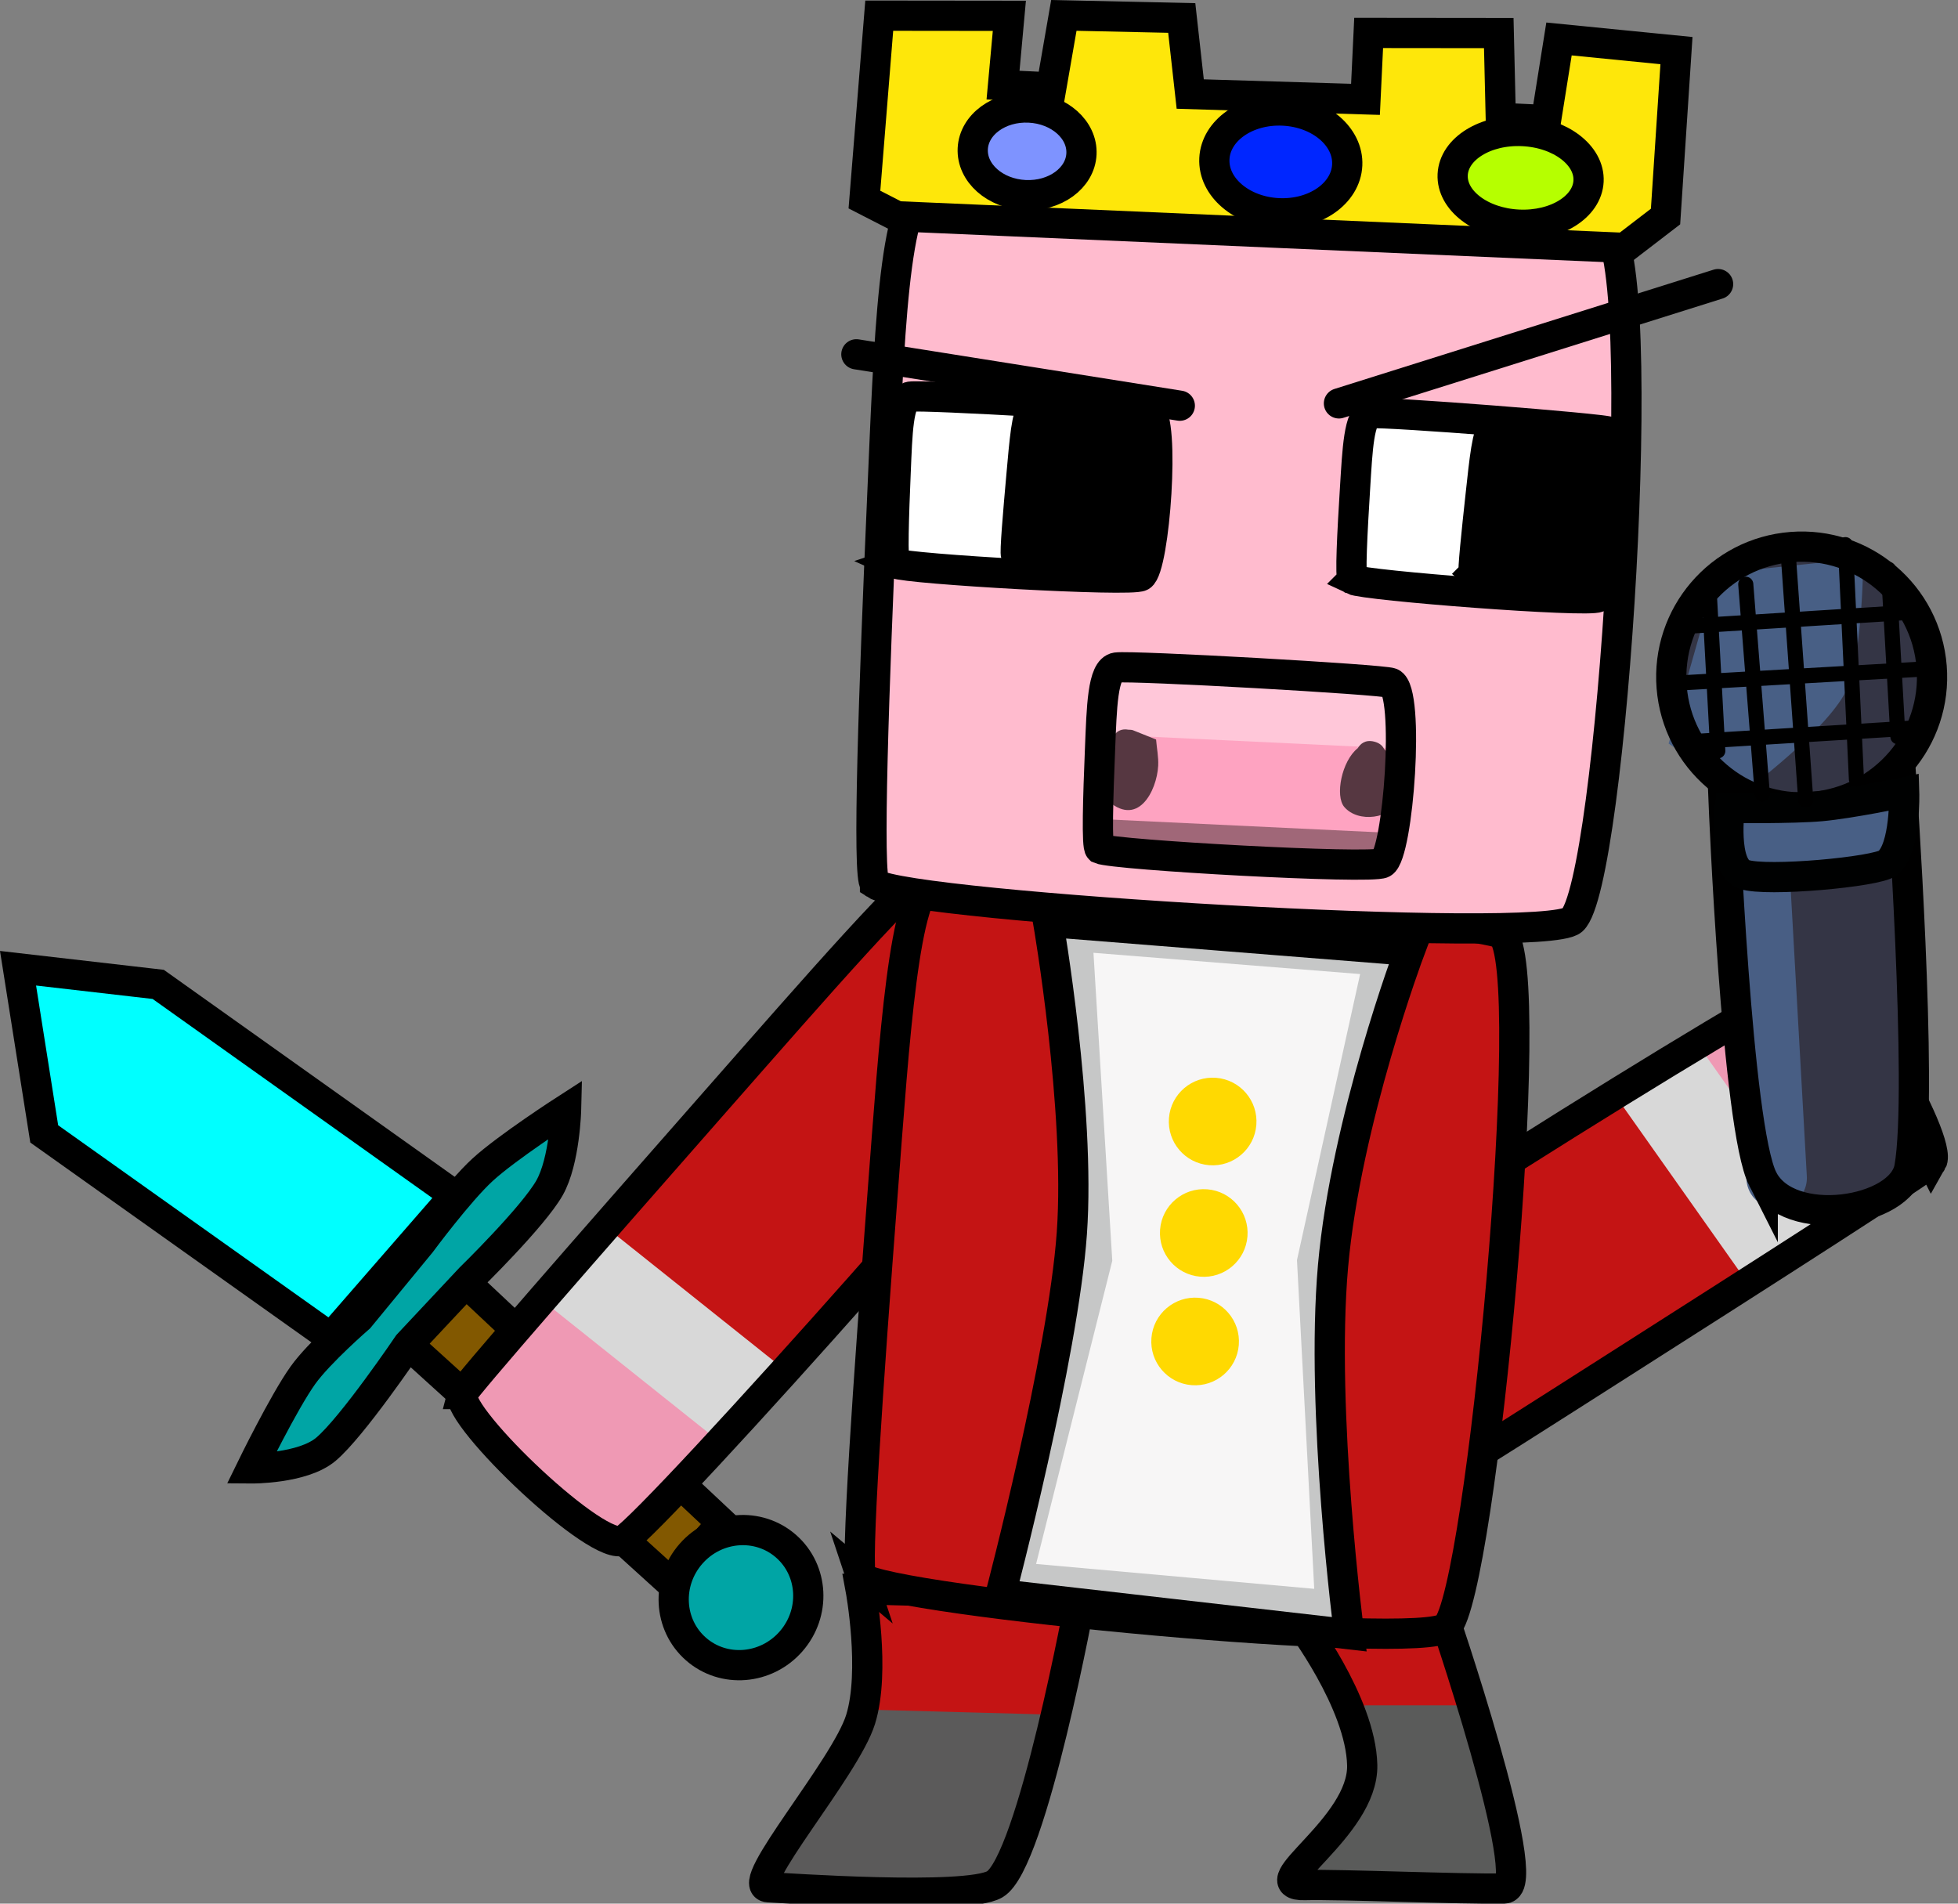 <svg version="1.1" xmlns="http://www.w3.org/2000/svg" xmlns:xlink="http://www.w3.org/1999/xlink" width="323.885" height="314.883" viewBox="0,0,323.885,314.883"><rect x="0" y="0" width="323.885" height="314.883" fill="#808080" stroke="none"/><g transform="translate(-44.591,-18.393)"><g data-paper-data="{&quot;isPaintingLayer&quot;:true}" fill-rule="nonzero" stroke-linejoin="miter" stroke-miterlimit="10" stroke-dasharray="" stroke-dashoffset="0" style="mix-blend-mode: normal"><g stroke-linecap="round"><path d="M282.924,284.028c0,0 15.904,46.401 10.5,46.498c-7.37,0.133 -27.153,-0.724 -33,-0.567c-7.992,0.215 9.738,-9.459 9.5,-19.847c-0.238,-10.388 -10.5,-23.816 -10.5,-23.816z" fill="#c41414" stroke="none" stroke-width="0"/><path d="M285.799,300.722c0,0 2.773,7.22 3.637,11.313c1.025,4.858 3.363,17.437 3.363,17.437l-31.25,-1.25l9.75,-15.25c0,0 -0.039,-5.57 -0.265,-7.695c-0.18,-1.691 -0.485,-4.555 -0.485,-4.555z" fill="#5a5b5a" stroke="#5a5b5a" stroke-width="0.5"/><path d="M282.924,284.278c0,0 15.904,46.401 10.5,46.498c-7.37,0.133 -27.153,-0.724 -33,-0.567c-7.992,0.215 9.738,-9.459 9.5,-19.847c-0.238,-10.388 -10.5,-23.816 -10.5,-23.816z" fill="none" stroke="#000000" stroke-width="5"/></g><g stroke="#000000" stroke-width="5"><path d="M121.329,230.268l42.679,40.06l-8.568,9.777l-43.338,-39.308z" fill="#825800" stroke-linecap="round"/><path d="M112.102,240.797c0,0 -9.259,13.694 -13.629,17.347c-3.847,3.215 -12.304,3.141 -12.304,3.141c0,0 5.361,-10.987 8.535,-15.419c2.695,-3.763 9.31,-9.496 9.31,-9.496l10.169,-12.363c0,0 6.247,-8.452 10.201,-12.091c4.061,-3.737 13.851,-10.045 13.851,-10.045c0,0 -0.205,8.537 -2.747,13.017c-2.735,4.82 -13.125,14.958 -13.125,14.958z" fill="#00a5a5" stroke-linecap="round"/><path d="M99.317,239.652l-47.409,-33.697l-4.334,-27.403l23.188,2.671l49.039,34.898z" fill="#00ffff" stroke-linecap="round"/><path d="M175.436,289.909c-4.115,4.696 -11.155,5.257 -15.724,1.253c-4.569,-4.004 -4.937,-11.057 -0.822,-15.752c4.115,-4.696 11.155,-5.257 15.724,-1.253c4.569,4.004 4.937,11.057 0.822,15.752z" fill="#00a5a5" stroke-linecap="butt"/></g><g stroke-linecap="butt"><path d="M121.942,248.333c0.223,-0.903 21.524,-25.238 41.552,-48.02c17.255,-19.628 33.436,-38.219 35.898,-38.343c2.722,-0.137 25.765,22.053 25.263,24.263c-1.15,5.062 -70.546,83.014 -76.034,86.277c-3.946,2.346 -27.641,-20.287 -26.678,-24.177z" fill="#c41414" stroke="none" stroke-width="0"/><path d="M120.638,250.989l15.537,-18.004l26.756,22.854l-15.537,18.004z" fill="#ef99b4" stroke="none" stroke-width="NaN"/><path d="M135.886,234.752l9.817,-12.678l27.121,21.634l-9.817,12.678z" fill="#d8d8d8" stroke="none" stroke-width="NaN"/><path d="M121.037,248.989c0.223,-0.903 21.524,-25.238 41.552,-48.02c17.255,-19.628 33.436,-38.219 35.898,-38.343c2.722,-0.137 25.765,22.053 25.263,24.263c-1.15,5.062 -70.546,83.014 -76.034,86.277c-3.946,2.346 -27.641,-20.287 -26.678,-24.177z" fill="none" stroke="#000000" stroke-width="5"/></g><g stroke-linecap="butt"><path d="M363.086,210.971c-0.466,0.805 -27.705,18.238 -53.289,34.536c-22.042,14.041 -42.763,27.385 -45.162,26.818c-2.653,-0.627 -18.597,-28.361 -17.499,-30.343c2.515,-4.541 90.888,-60.061 97.069,-61.665c4.444,-1.154 20.891,27.187 18.882,30.655z" fill="#c41414" stroke="none" stroke-width="0"/><path d="M365.962,208.589l-20.745,12.418l-20.433,-28.687l20.745,-12.418z" fill="#ef99b4" stroke="none" stroke-width="NaN"/><path d="M345.909,220.128l-12.961,9.439l-20.016,-28.337l12.961,-9.439z" fill="#d8d8d8" stroke="none" stroke-width="NaN"/><path d="M364.138,210.594c-0.466,0.805 -27.705,18.238 -53.289,34.536c-22.042,14.041 -42.763,27.385 -45.162,26.818c-2.653,-0.627 -18.597,-28.361 -17.499,-30.343c2.515,-4.541 90.888,-60.061 97.069,-61.665c4.444,-1.154 20.891,27.187 18.882,30.655z" fill="none" stroke="#000000" stroke-width="5"/></g><g stroke-linecap="round"><path d="M223.924,280.778c0,0 -8.218,46.282 -14.5,50c-4.815,2.85 -35.339,0.625 -38,0.5c-4.289,-0.202 12.969,-20.592 15.5,-29c2.531,-8.408 0,-22.5 0,-22.5z" fill="#c41414" stroke="none" stroke-width="0"/><path d="M217.049,302.222l-6.75,23.75l-2.75,3l-12.25,1l-23,-1.25c0,0 11.345,-14.019 14.161,-19.05c1.847,-3.301 2.839,-8.2 2.839,-8.2z" fill="#5b5a5a" stroke="#5b5a5a" stroke-width="0.5"/><path d="M223.424,282.235c0,0 -8.102,44.296 -14.296,47.855c-4.747,2.728 -34.84,0.598 -37.464,0.479c-4.228,-0.193 12.786,-19.708 15.281,-27.756c2.495,-8.048 0,-21.535 0,-21.535z" fill="none" stroke="#000000" stroke-width="5"/></g><path d="M187.085,279.331c-1.089,-0.915 1.187,-33.176 3.496,-63.422c1.989,-26.059 3.539,-50.659 8.424,-51.996c5.401,-1.478 91.263,6.783 94.022,8.999c6.32,5.076 -3.383,108.998 -9.138,114.636c-4.138,4.053 -92.11,-4.277 -96.804,-8.218z" fill="#c41414" stroke="#000000" stroke-width="5" stroke-linecap="butt"/><g><path d="M189.333,164.617c-1.337,-0.89 -0.148,-33.21 1.173,-63.515c1.139,-26.11 1.823,-50.75 7.562,-52.2c6.345,-1.603 108.695,4.683 112.075,6.837c7.744,4.932 1.102,109.098 -5.468,114.87c-4.723,4.15 -109.583,-2.157 -115.342,-5.991z" fill="#ffbbce" stroke="#000000" stroke-width="5" stroke-linecap="butt"/><g stroke="#000000" stroke-width="5" stroke-linecap="butt"><path d="M192.659,111.581c-0.475,-0.22 -0.221,-7.93 0.09,-15.159c0.268,-6.228 0.384,-12.107 2.397,-12.42c2.226,-0.345 38.302,1.758 39.503,2.292c2.752,1.223 0.943,26.056 -1.341,27.396c-1.642,0.963 -38.602,-1.16 -40.65,-2.109z" fill="#ffffff"/><path d="M212.657,110.165c-0.225,-0.201 0.339,-6.898 0.904,-13.175c0.487,-5.408 0.877,-10.516 1.9,-10.747c1.13,-0.255 19.013,2.314 19.582,2.803c1.304,1.12 -1.006,22.669 -2.221,23.786c-0.874,0.803 -19.196,-1.801 -20.164,-2.668z" fill="#000000"/></g><g stroke="#000000" stroke-width="5" stroke-linecap="butt"><path d="M268.353,114.274c-0.471,-0.23 -0.066,-7.933 0.386,-15.154c0.39,-6.221 0.62,-12.097 2.64,-12.37c2.233,-0.302 38.26,2.507 39.451,3.064c2.728,1.277 0.433,26.07 -1.877,27.364c-1.661,0.931 -38.572,-1.915 -40.601,-2.904z" fill="#ffffff"/><path d="M288.375,113.249c-0.221,-0.206 0.474,-6.89 1.161,-13.155c0.592,-5.397 1.083,-10.497 2.11,-10.707c1.135,-0.232 18.964,2.686 19.523,3.186c1.282,1.145 -1.449,22.645 -2.686,23.738c-0.89,0.786 -19.157,-2.176 -20.108,-3.062z" fill="#000000"/></g><g stroke="#000000" stroke-width="5"><path d="M211.555,21.011l-1.046,11.463l7.991,0.38l2.069,-11.915l19.502,0.428l1.403,12.581l28.991,0.879l0.523,-10.988l21.523,0.023l0.333,14.032l7.492,0.357l2.14,-13.413l19.43,1.926l-1.807,27.445l-6.754,5.185l-120.387,-5.23l-5.375,-2.759l2.449,-30.418z" fill="#fee70a" stroke-linecap="round"/><path d="M214.147,50.668c-4.965,-0.236 -8.835,-3.67 -8.645,-7.67c0.19,-4 4.37,-7.05 9.335,-6.814c4.965,0.236 8.835,3.67 8.645,7.67c-0.19,4 -4.37,7.05 -9.335,6.814z" fill="#7e93ff" stroke-linecap="butt"/><path d="M256.052,53.664c-6.068,-0.289 -10.807,-4.324 -10.583,-9.013c0.223,-4.689 5.323,-8.256 11.392,-7.967c6.068,0.289 10.807,4.324 10.583,9.013c-0.223,4.689 -5.323,8.256 -11.392,7.967z" fill="#0026ff" stroke-linecap="butt"/><path d="M295.757,55.554c-6.206,-0.295 -11.072,-4.001 -10.869,-8.276c0.204,-4.275 5.4,-7.502 11.606,-7.206c6.206,0.295 11.072,4.001 10.869,8.276c-0.204,4.275 -5.4,7.502 -11.606,7.206z" fill="#b6ff00" stroke-linecap="butt"/></g><g stroke-linecap="butt"><path d="M226.068,157.771c-0.548,-0.24 -0.29,-8.624 0.035,-16.483c0.28,-6.771 0.386,-13.165 2.701,-13.501c2.559,-0.372 44.058,1.97 45.443,2.553c3.171,1.334 1.203,28.335 -1.418,29.788c-1.884,1.045 -44.401,-1.32 -46.76,-2.356z" fill="#fea3c1" stroke="none" stroke-width="0"/><path d="M228.918,139.972l0.499,-10.488l45.948,2.187l-0.499,10.488z" fill="#ffc7d9" stroke="none" stroke-width="0"/><path d="M231.255,139.096c0.405,-0.006 0.696,0.067 0.696,0.067l3.874,1.552c0.116,1.451 0.424,2.899 0.348,4.353c-0.218,4.131 -3.413,10.547 -8.689,5.432c-1.795,-1.74 0.431,-7.519 0.937,-9.542c0,0 0.573,-2.294 2.836,-1.862z" fill="#563741" stroke="none" stroke-width="0.5"/><path d="M273.53,142.258c0.632,0.629 1.036,1.577 1.191,2.557c1.631,1.427 3.049,3.069 1.524,5.931c-1.632,3.063 -6.958,3.832 -9.284,1.133c-1.565,-1.816 -0.442,-7.622 2.233,-9.733c0.392,-0.657 1.197,-1.459 2.71,-1.08c0.89,0.222 1.372,0.69 1.625,1.192z" fill="#563741" stroke="none" stroke-width="0.5"/><path d="M226.493,159.378l0.262,-5.494l48.445,2.306l-0.262,5.494z" fill="#a06778" stroke="none" stroke-width="0"/><path d="M226.52,158.794c-0.548,-0.24 -0.29,-8.624 0.035,-16.483c0.28,-6.771 0.386,-13.165 2.701,-13.501c2.559,-0.372 44.058,1.97 45.443,2.553c3.171,1.334 1.203,28.335 -1.418,29.788c-1.884,1.045 -44.401,-1.32 -46.76,-2.356z" fill="none" stroke="#000000" stroke-width="5"/></g></g><g><g stroke-linecap="round"><path d="M277.86,174.658c0,0 -10.554,28.101 -12.684,52.157c-2.131,24.056 2.669,60.905 2.669,60.905l-57.658,-6.602c0,0 10.34,-39.311 11.785,-59.752c1.445,-20.442 -3.922,-51.474 -3.922,-51.474z" fill="#f7f6f6" stroke="none" stroke-width="0"/><path d="M212.838,279.322l13.223,-52.616l-3.265,-53.428l49.842,3.973l-10.991,49.784l2.987,56.917z" fill="none" stroke="#c6c7c7" stroke-width="5"/><path d="M277.781,175.655c0,0 -10.554,28.101 -12.684,52.157c-2.131,24.056 2.669,60.905 2.669,60.905l-57.658,-6.602c0,0 10.34,-39.311 11.785,-59.752c1.445,-20.442 -3.922,-51.474 -3.922,-51.474z" fill="none" stroke="#000000" stroke-width="5"/></g><path d="M237.956,203.328c0.318,-3.991 3.812,-6.969 7.803,-6.651c3.991,0.318 6.969,3.812 6.651,7.803c-0.318,3.991 -3.812,6.969 -7.803,6.651c-3.991,-0.318 -6.969,-3.812 -6.651,-7.803z" fill="#ffd901" stroke="none" stroke-width="NaN" stroke-linecap="butt"/><path d="M236.486,221.769c0.318,-3.991 3.812,-6.969 7.803,-6.651c3.991,0.318 6.969,3.812 6.651,7.803c-0.318,3.991 -3.812,6.969 -7.803,6.651c-3.991,-0.318 -6.969,-3.812 -6.651,-7.803z" fill="#ffd901" stroke="none" stroke-width="NaN" stroke-linecap="butt"/><path d="M235.055,239.712c0.318,-3.991 3.812,-6.969 7.803,-6.651c3.991,0.318 6.969,3.812 6.651,7.803c-0.318,3.991 -3.812,6.969 -7.803,6.651c-3.991,-0.318 -6.969,-3.812 -6.651,-7.803z" fill="#ffd901" stroke="none" stroke-width="NaN" stroke-linecap="butt"/></g><path d="M239.75,85.5l-53.5,-8.5" fill="none" stroke="#000000" stroke-width="5" stroke-linecap="round"/><g><path d="M335.633,214.386c-4.296,-8.473 -6.473,-62.545 -6.473,-62.545c0,0 10.951,4.425 15.733,3.746c4.991,-0.709 13.612,-7.912 13.612,-7.912c0,0 3.663,52.098 1.396,64.799c-1.338,7.499 -19.972,10.385 -24.268,1.912z" fill="#343545" stroke="none" stroke-width="0" stroke-linecap="butt"/><path d="M321.395,131.744c-0.936,-11.876 7.933,-22.261 19.809,-23.197c11.876,-0.936 22.261,7.933 23.197,19.809c0.936,11.876 -7.933,22.261 -19.809,23.197c-11.876,0.936 -22.261,-7.933 -23.197,-19.809z" fill="#343545" stroke="none" stroke-width="0" stroke-linecap="butt"/><path d="M335.778,165.229l2.7,48.015" fill="none" stroke="#485e84" stroke-width="10" stroke-linecap="round"/><path d="M336.175,213.416c-4.296,-8.473 -6.473,-62.545 -6.473,-62.545c0,0 10.951,4.425 15.733,3.746c4.991,-0.709 13.612,-7.912 13.612,-7.912c0,0 3.663,52.098 1.396,64.799c-1.338,7.499 -19.972,10.385 -24.268,1.912z" fill="none" stroke="#000000" stroke-width="5" stroke-linecap="butt"/><path d="M320.609,141.388l7.983,-28.138l24.219,-2.526c0,0 -0.066,15.059 -2.535,21.27c-2.674,6.724 -17.575,17.714 -17.575,17.714z" fill="#485f85" stroke="none" stroke-width="0" stroke-linecap="butt"/><path d="M321.112,132.075c-0.936,-11.876 7.933,-22.261 19.809,-23.197c11.876,-0.936 22.261,7.933 23.197,19.809c0.936,11.876 -7.933,22.261 -19.809,23.197c-11.876,0.936 -22.261,-7.933 -23.197,-19.809z" fill="none" stroke="#000000" stroke-width="5" stroke-linecap="butt"/><path d="M333.089,163.032c-3.655,-1.273 -2.379,-10.985 -2.379,-10.985c0,0 10.395,0.118 15.098,-0.306c4.909,-0.443 13.763,-2.296 13.763,-2.296c0,0 0.297,9.259 -2.71,11.714c-1.776,1.45 -20.117,3.146 -23.772,1.873z" fill="#485f85" stroke="#000101" stroke-width="5" stroke-linecap="butt"/><path d="M336.104,149.749l-2.735,-34.712" fill="none" stroke="#000000" stroke-width="2.5" stroke-linecap="round"/><path d="M327.395,117.671l1.346,24.93" fill="none" stroke="#000000" stroke-width="2.5" stroke-linecap="round"/><path d="M340.355,109.541l2.936,41.187" fill="none" stroke="#000000" stroke-width="2.5" stroke-linecap="round"/><path d="M351.674,147.286l-1.821,-38.802" fill="none" stroke="#000000" stroke-width="2.5" stroke-linecap="round"/><path d="M358.538,140.254l-1.564,-27.695" fill="none" stroke="#000000" stroke-width="2.5" stroke-linecap="round"/><path d="M325.217,141.025l36.296,-2.241" fill="none" stroke="#000000" stroke-width="2.5" stroke-linecap="round"/><path d="M321.985,131.388l42.771,-2.442" fill="none" stroke="#000000" stroke-width="2.5" stroke-linecap="round"/><path d="M323.409,122.003l38.139,-2.387" fill="none" stroke="#000000" stroke-width="2.5" stroke-linecap="round"/></g><path d="M328.79,65.387l-62.716,19.731" fill="none" stroke="#000000" stroke-width="5" stroke-linecap="round"/></g></g></svg>